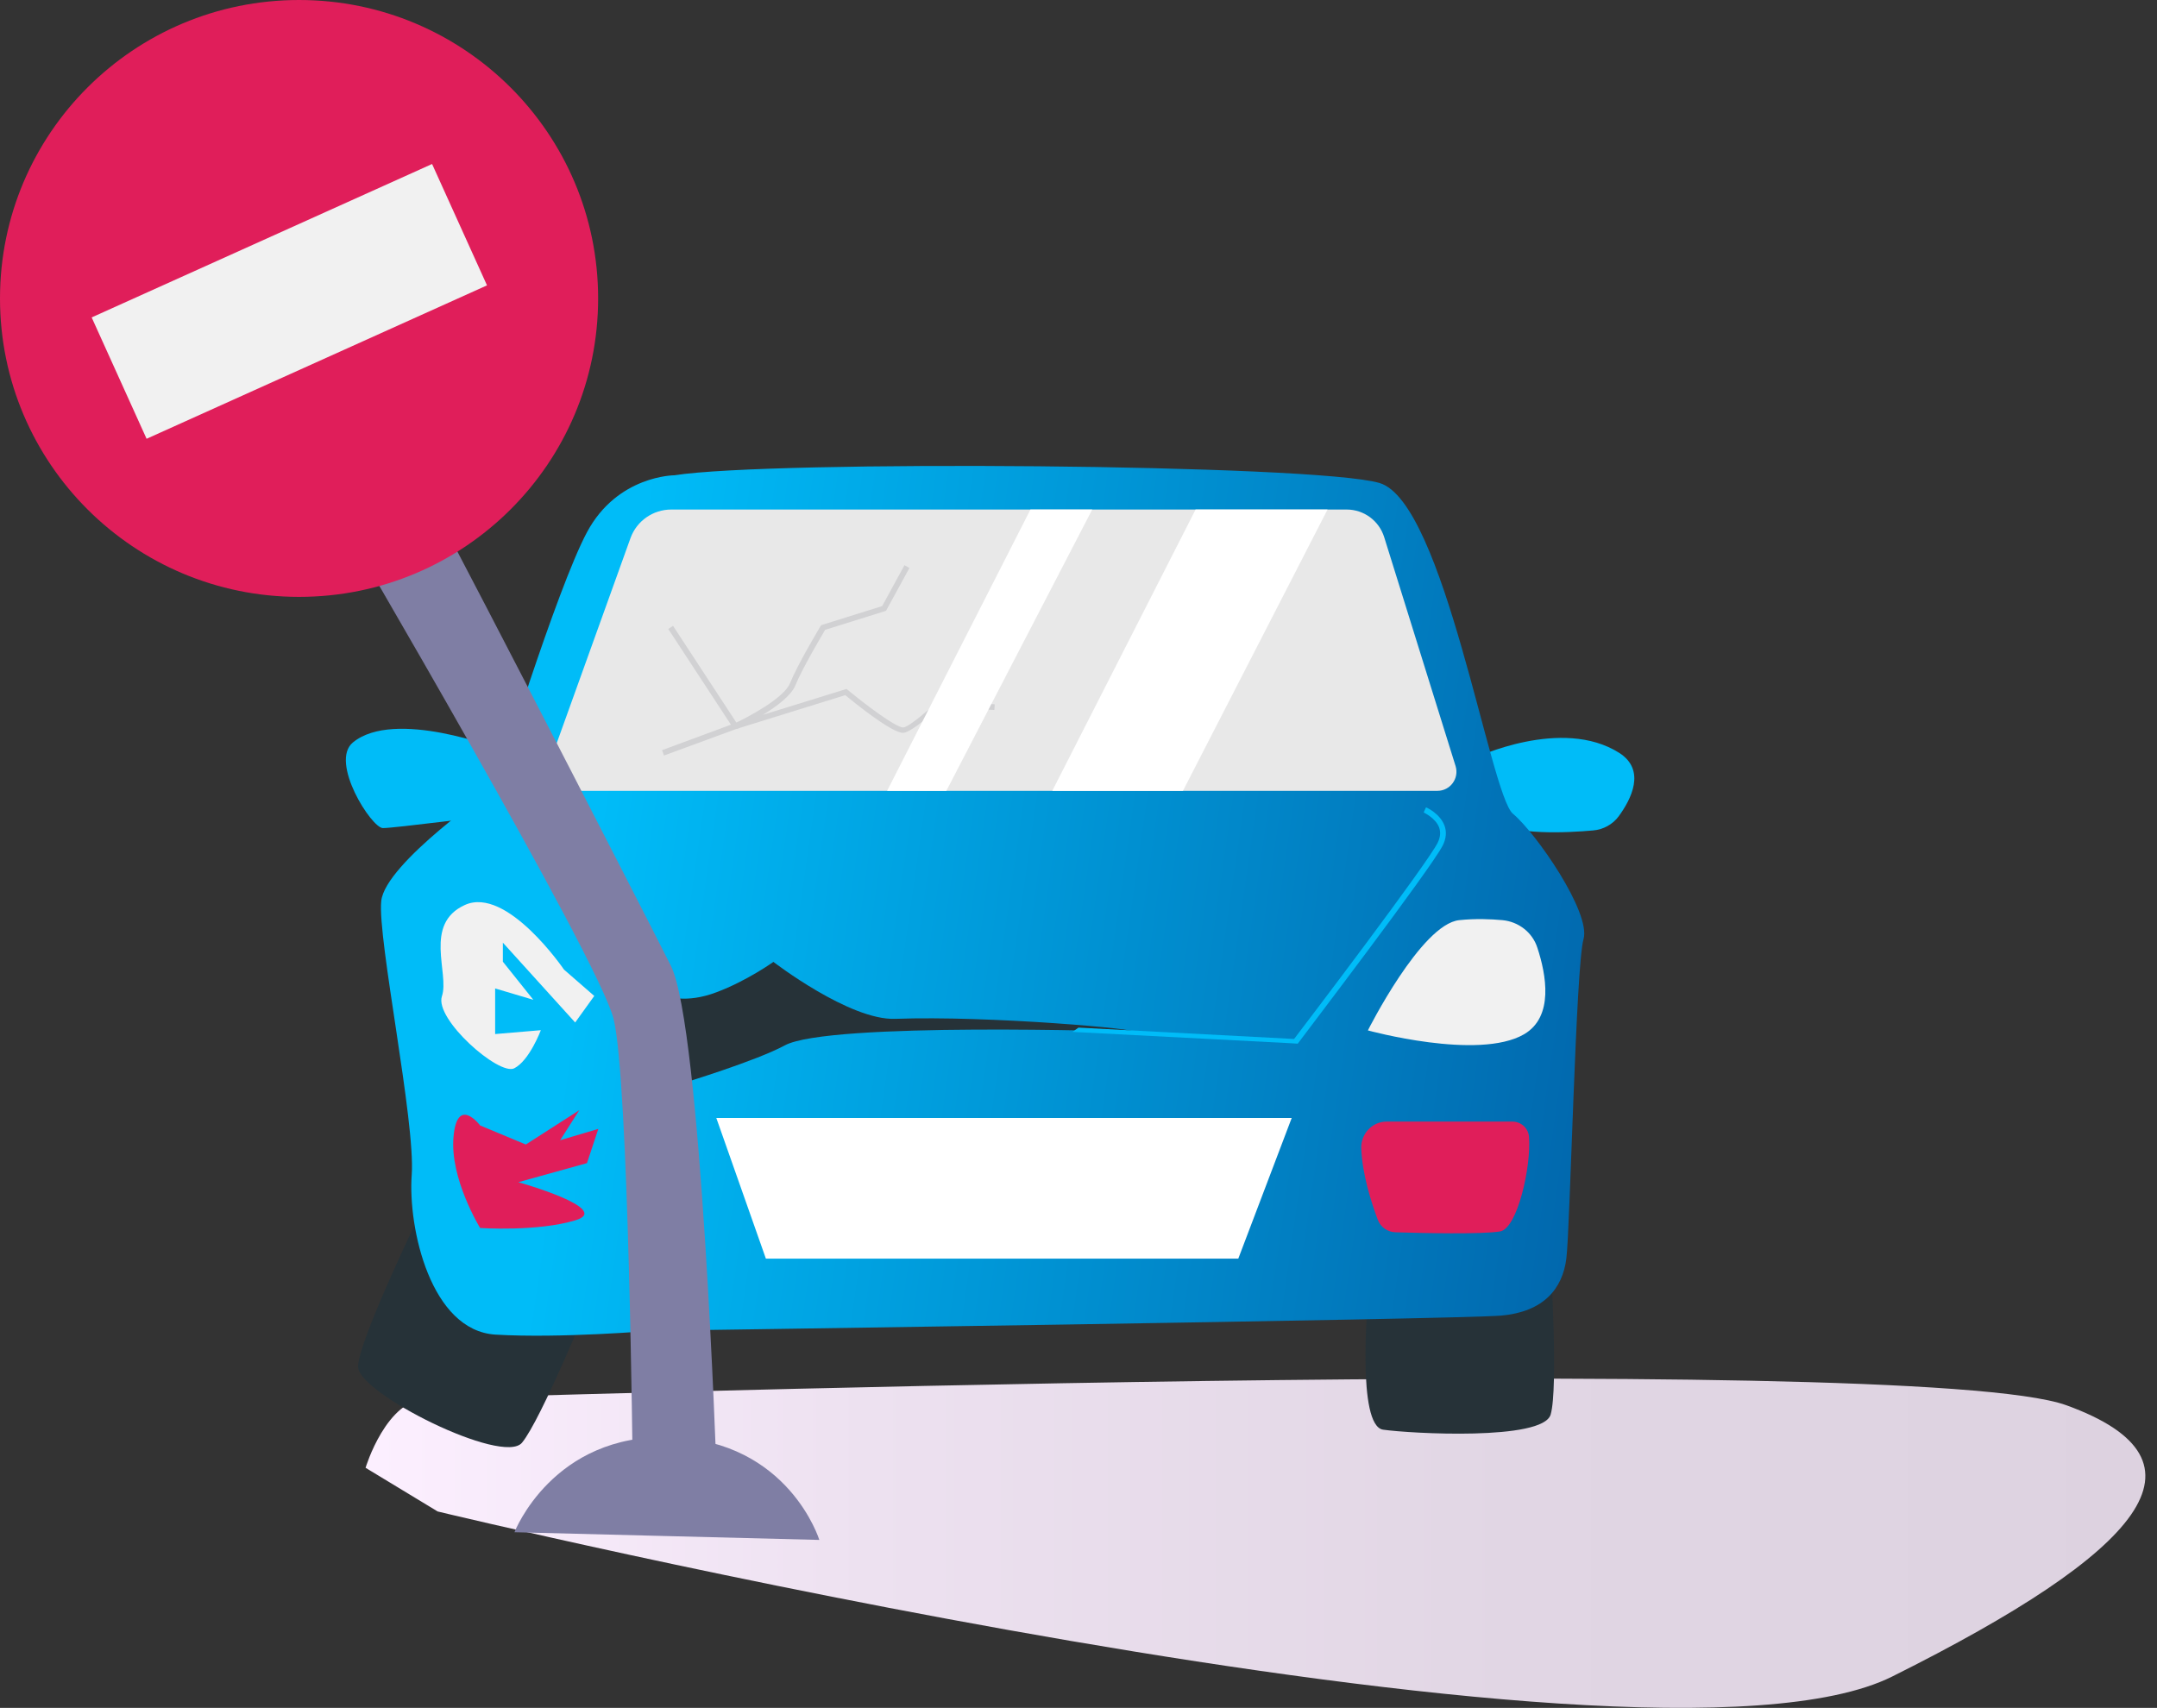 <svg width="149" height="118" viewBox="0 0 149 118" fill="none" xmlns="http://www.w3.org/2000/svg">
<rect x="0" y="0" width="149" height="118" fill="#333333" stroke="none"/>
<path d="M25.253 101.412L30.232 104.429C30.232 104.429 113.385 124.486 130.709 115.833C148.048 107.18 153.339 100.938 142.743 97.092C132.147 93.247 32.47 96.619 29.58 96.619C26.69 96.619 25.253 101.412 25.253 101.412Z" fill="url(#paint0_linear)"/>
<path d="M29.477 82.877C29.477 82.877 24.734 92.595 24.734 94.429C24.734 96.264 34.738 101.263 36.057 99.68C37.376 98.098 40.799 89.696 40.799 89.696L29.477 82.877Z" fill="#263238"/>
<path d="M94.49 89.844C94.49 89.844 93.705 98.512 95.542 98.778C97.38 99.044 106.598 99.562 107.116 97.728C107.65 95.894 107.116 87.226 107.116 87.226L94.49 89.844Z" fill="#263238"/>
<path d="M34.485 51.756C34.485 51.756 27.253 48.931 24.378 51.297C22.747 52.643 25.667 57.214 26.452 57.214C27.238 57.214 34.144 56.327 34.144 56.327C34.144 56.327 35.003 53.856 34.485 51.756Z" fill="#00BCF8"/>
<path d="M101.857 52.377C101.857 52.377 107.888 49.492 111.86 52.022C113.727 53.22 112.66 55.246 111.815 56.4C111.4 56.962 110.748 57.317 110.052 57.376C108.244 57.539 104.554 57.717 103.176 56.74C101.338 55.424 101.857 52.377 101.857 52.377Z" fill="#00BCF8"/>
<path d="M46.594 32.837C46.594 32.837 42.652 32.837 40.547 36.772C38.443 40.706 34.234 54.374 34.234 54.374C34.234 54.374 26.602 59.625 26.335 62.258C26.069 64.891 28.706 77.493 28.44 81.176C28.173 84.859 29.759 91.944 34.234 92.211C38.71 92.477 45.023 91.944 45.023 91.944C45.023 91.944 100.819 91.16 103.724 90.894C106.613 90.628 107.932 89.06 108.199 86.96C108.466 84.859 108.851 66.725 109.385 64.891C109.918 63.056 106.095 57.539 104.509 56.223C102.923 54.906 99.767 34.686 95.291 33.37C90.801 32.053 53.174 31.787 46.594 32.837Z" fill="url(#paint1_linear)"/>
<path d="M37.272 54.64H99.292C100.181 54.64 100.803 53.782 100.551 52.939L95.616 37.112C95.261 35.973 94.209 35.204 93.023 35.204H46.371C45.111 35.204 43.985 35.988 43.555 37.171L37.272 54.64Z" fill="#E8E8E8"/>
<path d="M38.96 66.992C38.96 66.992 35.018 61.208 32.113 62.525C29.224 63.841 31.061 67.258 30.528 68.826C29.994 70.408 34.47 74.343 35.522 73.81C36.574 73.278 37.36 71.177 37.36 71.177L34.203 71.444V68.293L36.841 69.077L34.736 66.444V65.128L39.731 70.645L41.05 68.811L38.96 66.992Z" fill="#F1F1F1"/>
<path d="M46.06 68.825C46.06 68.825 47.379 69.358 49.483 68.559C51.587 67.775 53.425 66.459 53.425 66.459C53.425 66.459 58.686 70.511 61.843 70.393C68.363 70.156 79.137 71.133 78.159 71.281C78.159 71.281 57.234 70.585 54.21 72.227C52.224 73.307 47.097 74.86 47.097 74.86L46.06 68.825Z" fill="#263238"/>
<path d="M89.184 72.079L74.083 71.295L74.498 71L89.392 71.784C90.207 70.719 98.565 59.714 99.306 58.234C99.499 57.85 99.528 57.495 99.41 57.169C99.158 56.504 98.358 56.149 98.343 56.134L98.506 55.779C98.55 55.794 99.469 56.208 99.78 57.036C99.943 57.465 99.899 57.939 99.662 58.412C98.876 59.98 90.014 71.606 89.644 72.109L89.184 72.079Z" fill="#00BCF8"/>
<path d="M49.481 77.242H89.228L85.538 86.96H52.905L49.481 77.242Z" fill="white"/>
<path d="M95.779 77.493H104.478C105.071 77.493 105.575 77.952 105.619 78.543C105.782 80.585 104.819 84.889 103.619 85.081C102.404 85.288 98.239 85.2 96.402 85.14C95.853 85.126 95.364 84.785 95.172 84.268C94.757 83.158 94.09 81.147 94.031 79.298C94.016 78.322 94.801 77.493 95.779 77.493Z" fill="#E01E5A"/>
<path d="M40.012 76.709L36.322 79.076L33.166 77.759C33.166 77.759 31.58 75.659 31.328 78.543C31.061 81.427 33.166 84.844 33.166 84.844C33.166 84.844 37.108 85.111 39.746 84.312C42.383 83.528 35.804 81.679 35.804 81.679L40.546 80.362L41.331 77.996L38.693 78.78L40.012 76.709Z" fill="#E01E5A"/>
<path d="M62.376 50.632C61.59 50.632 59.071 48.591 58.389 48.029L50.861 50.366L50.713 49.996C51.647 49.567 54.151 48.236 54.566 47.215C55.099 45.898 56.626 43.354 56.685 43.251L56.73 43.192L60.938 41.875L62.48 39.05L62.821 39.242L61.205 42.201L56.996 43.517C56.759 43.931 55.411 46.194 54.937 47.363C54.655 48.058 53.647 48.812 52.699 49.389L58.478 47.6L58.567 47.673C59.768 48.665 61.872 50.262 62.391 50.262C62.835 50.262 65.073 48.295 66.985 46.372L67.266 46.653C66.585 47.304 63.206 50.632 62.376 50.632Z" fill="#D1D1D3"/>
<path d="M64.498 48.395L64.473 48.793L68.688 49.056L68.713 48.658L64.498 48.395Z" fill="#D1D1D3"/>
<path d="M45.867 52.2L45.733 51.83L50.49 50.069L46.163 43.458L46.489 43.236L51.098 50.277L45.867 52.2Z" fill="#D1D1D3"/>
<path d="M23.43 35.722C23.43 35.722 41.332 66.192 42.384 70.393C43.436 74.594 43.703 101.396 43.703 101.396L49.497 101.662C49.497 101.662 48.445 70.925 46.341 66.725C44.236 62.524 28.706 32.305 27.92 31.255C27.105 30.204 23.43 35.722 23.43 35.722Z" fill="#7F7EA4"/>
<path d="M35.538 105.863C35.538 105.863 38.176 99.029 46.327 99.295C54.492 99.562 56.597 106.395 56.597 106.395L35.538 105.863Z" fill="#7F7EA4"/>
<path d="M20.659 41.239C32.068 41.239 41.317 32.007 41.317 20.619C41.317 9.232 32.068 0 20.659 0C9.249 0 0 9.232 0 20.619C0 32.007 9.249 41.239 20.659 41.239Z" fill="#E01E5A"/>
<path d="M29.847 11.331L6.332 21.931L10.126 30.316L33.641 19.716L29.847 11.331Z" fill="#F1F1F1"/>
<path d="M71.18 35.204L61.28 54.64H65.371L75.448 35.204H71.18Z" fill="white"/>
<path d="M82.589 35.204L72.689 54.64H81.715L91.703 35.204H82.589Z" fill="white"/>
<path d="M94.49 71.192C94.49 71.192 98.18 63.84 100.803 63.574C101.93 63.456 102.967 63.5 103.782 63.574C104.894 63.678 105.857 64.417 106.198 65.482C106.805 67.331 107.354 70.245 105.279 71.458C102.122 73.292 94.49 71.192 94.49 71.192Z" fill="#F1F1F1"/>
<defs>
<linearGradient id="paint0_linear" x1="25.259" y1="106.624" x2="148.208" y2="106.624" gradientUnits="userSpaceOnUse">
<stop offset="0.004" stop-color="#FCEFFF"/>
<stop offset="0.281" stop-color="#EDE1F0"/>
<stop offset="0.644" stop-color="#E1D6E4"/>
<stop offset="1" stop-color="#DDD2E0"/>
</linearGradient>
<linearGradient id="paint1_linear" x1="50.144" y1="-5.068" x2="130.684" y2="6.471" gradientUnits="userSpaceOnUse">
<stop stop-color="#00BCF8"/>
<stop offset="1" stop-color="#015BA2"/>
</linearGradient>
</defs>
</svg>

